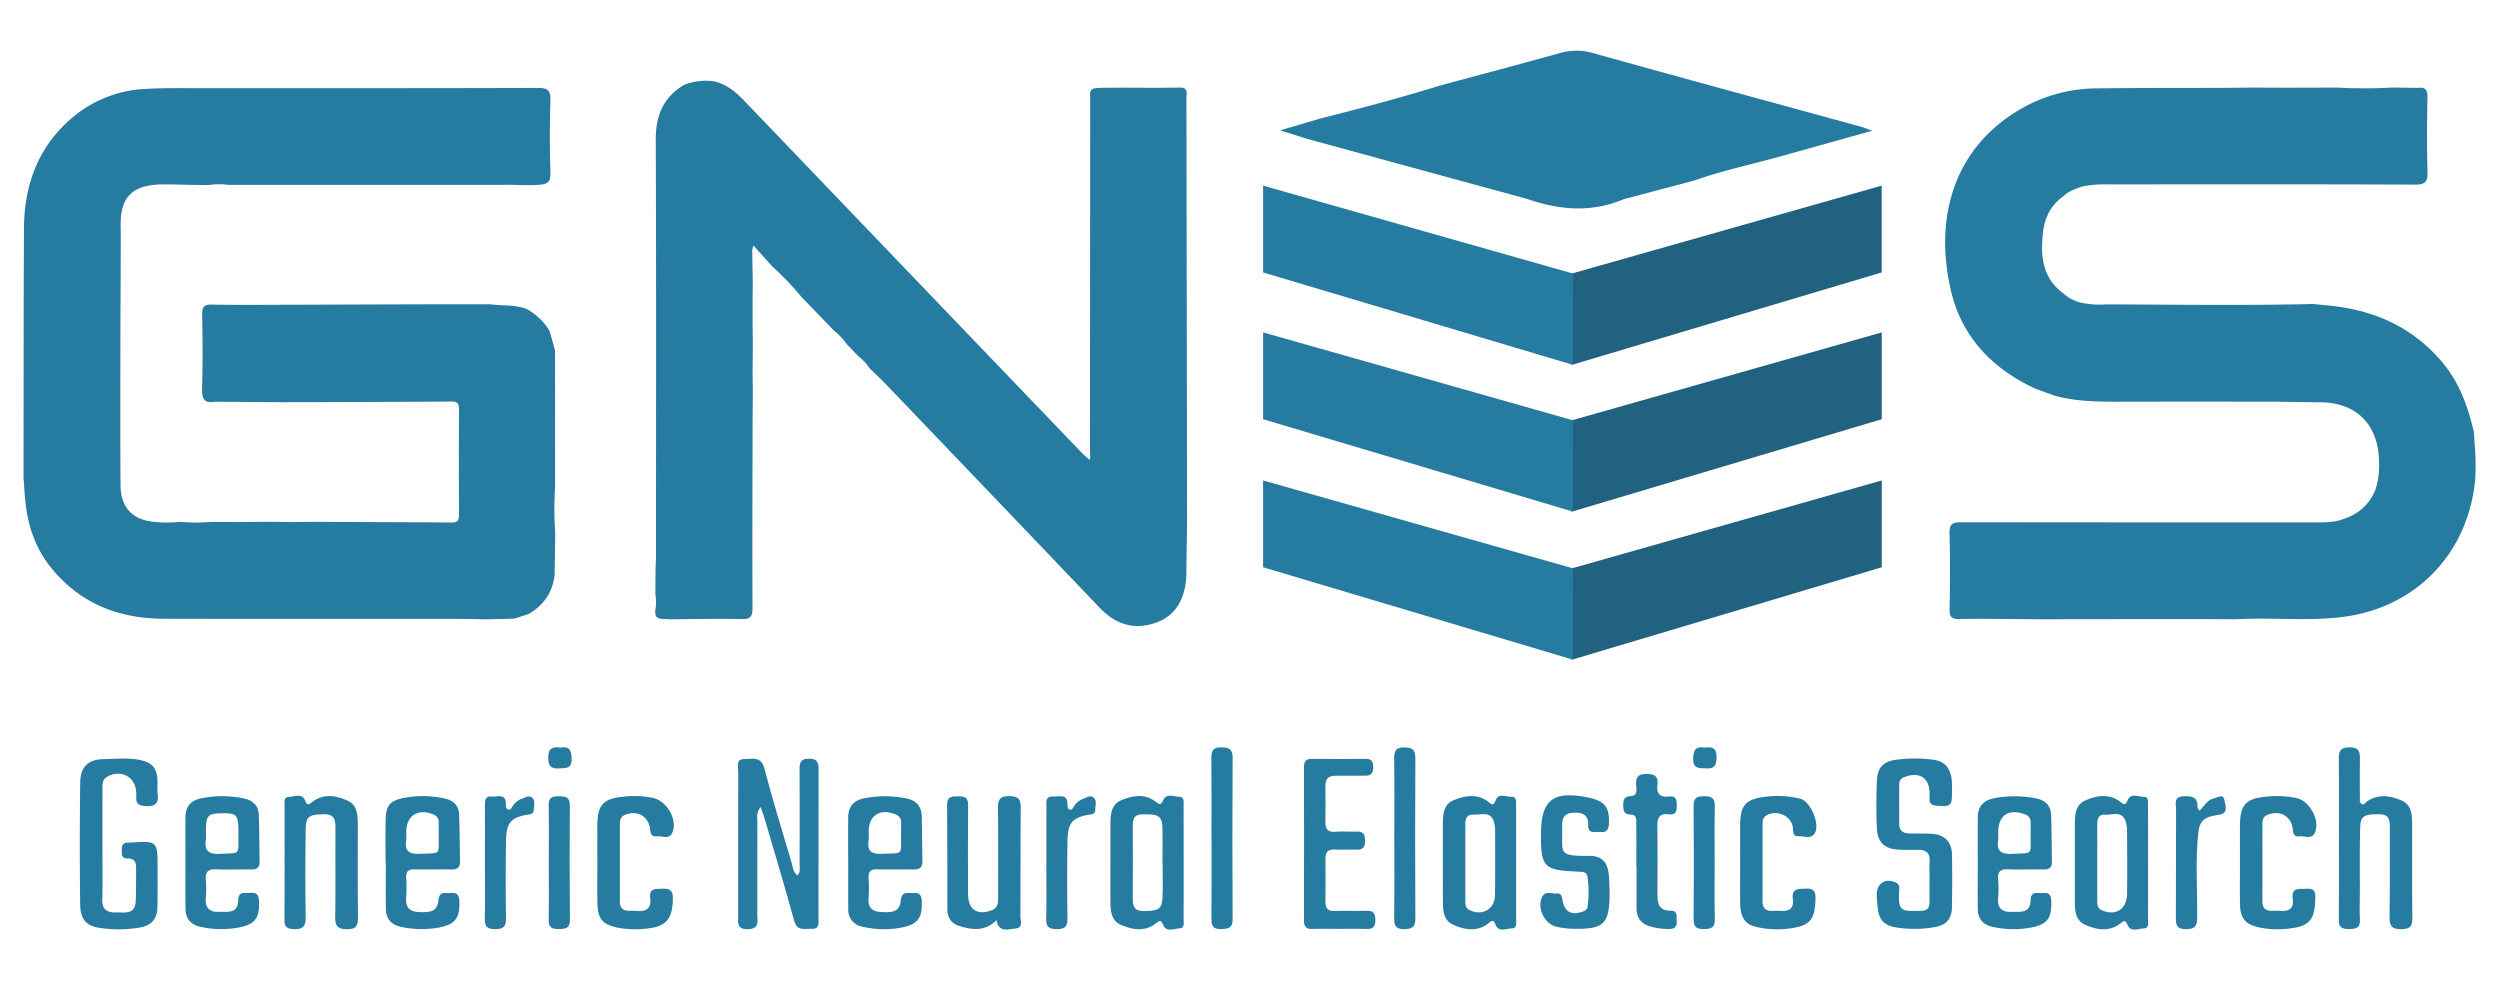 <?xml version="1.0" ?>
<svg xmlns="http://www.w3.org/2000/svg" id="Layer_1" data-name="Layer 1" viewBox="0 0 1000 400">
	<defs>
		<style>.cls-1{fill:#267ba0;}.cls-2{fill:#206280;}</style>
	</defs>
	<path class="cls-1" d="M114.303,160.896c22.12-.079,44.24-.131,66.359-.278,2.396-.016,2.949.943,2.938,3.13q-.103,21.101.003,42.203c.012,2.258-.677,3.081-2.995,3.061-15.381-.136-30.763-.163-46.145-.226q-4.409-.027-8.819-.054-4.4.051-8.8.101-4.847-.062-9.693-.124-5.276.054-10.553.109-6.163-.021-12.326-.041a69.238,69.238,0,0,1-12.307-.055,48.25,48.25,0,0,1-10.594-.001c-8.426-.87-13.081-5.787-13.152-14.551-.146-18.17-.079-36.342-.067-54.514.007-10.109.08-20.218.123-30.327q.012-8.824.025-17.648c-.587-12.586,4.237-17.779,16.737-17.92,3.493-.039,6.987.105,10.481.165q3.933.054,7.865.108a27.155,27.155,0,0,1,7.934-.081l109.148-.002c5.111-.191,9.379.36,14.997-.02,3.812-.257,4.832-1.287,4.71-5.069-.308-9.526-.29-19.074-.011-28.601.115-3.926-.856-5.108-4.983-5.093-45.184.163-90.368.092-135.553.113-7.187.003-14.391-.135-21.556.299A48.407,48.407,0,0,0,30.116,46.075C15.686,57.654,9.709,73.221,9.595,91.283c-.162,25.67-.118,51.341-.162,77.011l-.018,22.899c.275,3.503.434,7.02.847,10.507,1.106,9.336,4.187,17.961,10.122,25.328,11.579,14.373,27.097,20.423,45.14,20.474,38.386.108,76.773.026,115.159.042,4.831.002,9.662.122,14.494.187q5.291-.131,10.583-.262,2.898-.95,5.796-1.9c5.967-3.565,9.562-8.687,10.302-15.685l.237-16.698a133.228,133.228,0,0,1-.044-18.547q-.017-27.23-.034-54.459-1.101-3.929-2.201-7.858a24.668,24.668,0,0,0-8.953-8.633c-4.755-1.937-9.856-1.286-14.777-1.977l-22.018-.01q-29.916.101-59.831.198c-9.828.026-19.658.129-29.482-.067-3.16-.063-3.94.98-3.887,3.995.173,9.825.259,19.66-.029,29.48-.118,4.039.673,6.188,5.156,5.383"/>
	<path class="cls-1" d="M926.901,160.918c15.35-.399,24.665,8.703,24.702,24.137a30.24,30.24,0,0,1-1.481,10.929c-2.744,6.512-7.232,9.927-13.61,11.922-3.848,1.204-7.815,1.059-11.763,1.06q-70.127.016-140.254-.071c-3.555-.009-4.786.75-4.683,4.53.275,10.105.222,20.225.018,30.333-.064,3.162.945,3.911,3.955,3.848,8.055-.168,16.116.004,24.175.041q3.986.029,7.972.058,21.546-.027,43.092-.054,3.984.007,7.967.013,7.021-.01,14.043-.02,6.628.032,13.256.065c1.46-.057,2.919-.127,4.38-.171,13.151-.39,26.348.94,39.459-.907,27.471-3.869,47.379-23.714,51.512-51.143,1.147-7.613.428-15.177-.116-22.761-2.282-9.76-5.532-19.107-11.961-27.013-11.417-14.039-26.478-21.228-44.213-23.299-2.755-.322-5.522-.547-8.283-.817-27.593.664-55.188.229-82.783.157a33.565,33.565,0,0,1-8.766-.469,15.78,15.78,0,0,1-8.069-3.843c-7.669-5.579-9.221-13.476-8.437-22.259.345-6.873,2.63-12.762,8.53-16.818,1.942-2.003,4.208-2.568,7.074-3.696a43.521,43.521,0,0,1,10.809-.903c40.865-.04,81.73-.092,122.594.077,4.138.017,5.092-1.183,4.983-5.109-.274-9.952-.201-19.919-.022-29.876.051-2.848-.799-4.029-3.606-3.72q-5.322-.057-10.644-.114a202.005,202.005,0,0,1-21.923.011q-10.17.027-20.339.054-6.563-.033-13.126-.065-5.321.057-10.643.114c-17.446.057-34.894-.013-52.338.217a61.085,61.085,0,0,0-30.188,8.306c-25.972,15.065-34.749,42.394-27.843,72.399,4.313,18.741,16.636,31.536,34.023,39.499q3.874,1.393,7.747,2.785c10.171,2.715,20.572,2.33,30.95,2.32q28.74-.03,57.481.009"/>
	<path class="cls-1" d="M435.978,179.808q.057,1.703.114,3.407-.088.368-.177.737-.335-.241-.67-.482c-.856-.788-1.755-1.534-2.559-2.372q-67.445-70.304-134.852-140.644c-3.41-3.561-7.022-6.64-11.917-7.864A23.536,23.536,0,0,0,273.726,33.905c-8.414,4.966-11.462,12.346-11.423,22.045.223,55.366.11,110.734.1,166.101-0,1.752-.122,3.505-.188,5.257l-.064,10.535a17.445,17.445,0,0,1-.016,6.171c-.474,4.438,2.951,3.305,5.3,3.709,9.67-.063,19.344-.314,29.007-.092,3.667.084,4.584-.892,4.565-4.56-.131-25.207-.005-50.415.039-75.623q.041-4.877.083-9.753-.045-4.809-.091-9.618.05-4.879.099-9.759-.047-4.365-.094-8.73-.001-5.754-.002-11.508.034-2.606.068-5.213c-.081-4.235-.169-8.469-.227-12.704a10.853,10.853,0,0,1,.519-1.929c2.759,3.064,5.138,5.706,7.517,8.348a114.547,114.547,0,0,1,11.505,12.028q4.817,4.995,9.635,9.991l3.408,3.536a29.311,29.311,0,0,1,5.43,5.733q2.208,2.297,4.415,4.594a20.678,20.678,0,0,1,4.486,4.794c2.474,2.438,5.011,4.818,7.413,7.326q42.319,44.18,84.569,88.427c6.443,6.769,13.859,9.166,22.665,6.045,7.953-2.819,12.006-9.867,12.107-19.973.065-6.446.182-12.891.276-19.337l-.251-170.657c-.001-1.601.746-3.724-1.98-4.065q-4.447.05-8.894.1l-14.887-.055q-4.003.024-8.005.048c-2.386.195-5.365-.367-4.725,3.696"/>
	<path class="cls-1" d="M610.95,79.605c13.054,4.486,25.66,5.508,38.515.076l28.175-7.458c10.605-3.75,21.585-6.161,32.421-9.085,12.594-3.519,25.188-7.037,38.859-10.857-2.183-.77-3.333-1.257-4.528-1.585C708.582,40.877,672.745,31.154,636.981,21.171a23.415,23.415,0,0,0-13.187.107C607.751,25.746,591.649,30,575.569,34.335,559.855,39.261,543.92,43.387,527.97,47.457c-4.943,1.458-9.885,2.916-15.927,4.698,4.385,1.374,7.545,2.364,10.705,3.355"/>
	<polygon class="cls-2" points="628.81 168.104 628.747 204.658 752.708 167.683 752.708 132.96 628.81 168.104"/>
	<polygon class="cls-1" points="629.134 168.104 629.197 204.658 505.237 167.683 505.237 132.96 629.134 168.104"/>
	<polygon class="cls-2" points="628.81 227.324 628.747 263.877 752.708 226.902 752.708 192.179 628.81 227.324"/>
	<polygon class="cls-1" points="629.134 227.324 629.197 263.877 505.237 226.902 505.237 192.179 629.134 227.324"/>
	<polygon class="cls-2" points="628.762 109.398 628.699 145.952 752.66 108.977 752.66 74.254 628.762 109.398"/>
	<polygon class="cls-1" points="629.134 109.398 629.197 145.952 505.237 108.977 505.237 74.254 629.134 109.398"/>
	<path class="cls-1" d="M304.277,322.821c-1.872,2.186-1.322,4.018-1.327,5.69-.041,12.47.025,24.94-.02,37.41-.01,2.604.933,5.657-3.76,5.757-4.661.099-3.906-2.797-3.908-5.506-.011-19.219-.033-38.437.04-57.656.007-1.923-1.132-4.899,2.553-4.89,3.134.008,6.571-1.256,7.897,3.783,3.349,12.726,7.234,25.311,10.965,37.934.473,1.601.433,3.502,2.278,4.811,1.301-1.369.842-3.025.846-4.488.042-12.617.071-25.234-.009-37.85-.018-2.747.38-4.354,3.777-4.346,3.354.008,3.839,1.554,3.83,4.327-.063,19.805-.023,39.611-.049,59.417-.003,1.972.498,4.474-2.789,4.31-2.702-.135-5.741,1.132-6.934-3.237-3.738-13.681-7.855-27.258-11.841-40.871C305.427,326.05,304.92,324.717,304.277,322.821Z"/>
	<path class="cls-1" d="M40.967,337.46c0,7.486.133,14.975-.053,22.456-.101,4.07,2.149,5.157,5.493,5.05,3.318-.106,7.607,1.078,7.865-4.4.207-4.393.15-8.799.174-13.2.012-2.274-.511-4.035-3.412-3.967-2.742.064-2.249-2.09-2.307-3.804-.065-1.917.975-2.618,2.744-2.546a4.094,4.094,0,0,0,.44-.007c11.124-.749,11.128-.749,11.123,10.521-.003,5.137.052,10.276-.06,15.411-.095,4.334-2.131,7.079-6.628,7.963a50.32,50.32,0,0,1-15.755.321c-6.106-.731-8.445-3.358-8.524-9.72q-.3-24.215.011-48.435c.095-6.523,3.23-9.376,9.671-9.467,4.82-.068,9.696-.657,14.473.419,4.828,1.088,6.602,3.349,6.78,8.316.063,1.759-.164,3.548.072,5.278.566,4.141-1.469,5.026-5.11,4.77-2.388-.167-3.563-.963-3.457-3.398.032-.732-.003-1.468-.036-2.201-.285-6.195-6.345-9.279-11.732-6.025-1.872,1.131-1.745,2.897-1.748,4.646q-.023,11.008-.006,22.017Z"/>
	<path class="cls-1" d="M771.815,352.186c0-2.64-.086-5.283.023-7.918.125-3.027-1.394-4.281-4.229-4.312-2.493-.027-4.986-.004-7.479-.058-6.062-.13-9.119-2.717-9.389-8.667-.285-6.292-.257-12.617.015-18.911.222-5.132,2.408-7.604,7.356-8.373a55.897,55.897,0,0,1,15.319-.026c4.458.541,6.634,3.413,7.221,7.611a38.519,38.519,0,0,1,.135,5.271c.006,5.585-.412,5.88-6.033,5.486-1.982-.139-3.049-.764-2.939-2.858.038-.731.002-1.466-.003-2.199-.037-6.146-4.135-8.711-10.071-6.391a2.912,2.912,0,0,0-2.061,2.997c-.012,5.279.002,10.558.003,15.837 0,2.648,1.639,3.61,3.96,3.695,2.93.107,5.868-.002,8.796.136,5.245.247,8.243,3.08,8.348,8.229.148,7.182.125,14.372-.03,21.555-.09,4.175-2.31,6.739-6.572,7.507a47.102,47.102,0,0,1-15.699.187c-4.455-.685-6.858-2.941-7.326-7.346-.2-1.884-.443-3.774-.467-5.664-.059-4.629,3.501-6.888,7.644-4.967,1.813.841,1.37,2.467,1.305,3.827-.398,8.231,1.289,7.602,8.996,7.487,2.191-.033,3.169-1.208,3.163-3.335-.009-2.933-.002-5.866-.002-8.799Z"/>
	<path class="cls-1" d="M935.565,335.395c-.002-10.562.082-21.126-.053-31.687-.041-3.181.522-4.768,4.292-4.776,3.945-.008,4.224,1.96,4.16,4.943-.107,4.986-.048,9.975-.004,14.963.009.966-.367,2.2.764,2.771,1.041.527,1.454-.654,2.136-1.108,4.54-3.022,9.321-2.266,13.826-.289,3.942,1.73,4.162,5.704,4.171,9.447.03,12.47-.091,24.941.08,37.408.047,3.401-.854,4.597-4.436,4.611-3.732.015-4.734-1.221-4.674-4.82.195-11.88.037-23.765.098-35.647.016-3.054-.1-5.485-4.258-5.508-5.933-.033-7.467.604-7.602,5.277-.247,8.502-.109,17.015-.127,25.523-.008,3.814-.157,7.636.034,11.44.174,3.48-1.808,3.632-4.456,3.668-2.691.037-4.034-.594-3.998-3.649C935.646,357.108,935.567,346.251,935.565,335.395Z"/>
	<path class="cls-1" d="M606.456,345.156c.001,7.469.026,14.937-.021,22.405-.009,1.506.536,3.776-1.759,3.811-2.193.034-5.206,1.722-6.492-1.572-.81-2.075-1.408-1.56-2.725-.522-4.489,3.538-9.47,2.697-14.093.665-4.32-1.899-4.2-6.273-4.208-10.273q-.031-14.937-.013-29.874c.009-3.889.184-8.032,4.377-9.74,4.521-1.842,9.372-2.689,13.755.62,1.416,1.069,2.049,1.903,2.975-.538,1.156-3.048,4.079-1.371,6.185-1.442,2.372-.08,1.999,2.069,2.005,3.614C606.472,329.926,606.455,337.541,606.456,345.156ZM586.122,344.848q0,3.739 0,7.479.002,3.959.01,7.919c.005,1.486.022,2.936,1.642,3.762,4.943,2.521,10.125-.289,10.215-5.764.144-8.796.071-17.596.059-26.394a12.256,12.256,0,0,0-.339-2.605c-1.111-5.02-5.153-3.239-8.238-3.404-3.097-.165-3.381,2.082-3.359,4.49C586.156,335.17,586.125,340.009,586.122,344.848Z"/>
	<path class="cls-1" d="M473.463,345.065c.001,7.467.028,14.935-.022,22.402-.01,1.501.58,3.801-1.666,3.886-2.198.084-5.205,1.733-6.553-1.466-.785-1.864-1.24-1.864-2.69-.679-4.447,3.636-9.439,2.758-14.075.785-4.347-1.851-4.286-6.212-4.292-10.223q-.023-14.935.004-29.87c.01-3.884.159-8.023,4.303-9.79,4.506-1.922,9.408-2.801,13.734.539,1.892,1.461,2.147,1.283,3.207-.823,1.296-2.576,4.219-1.182,6.381-1.09,2.01.085,1.65,2.081,1.655,3.487C473.477,329.838,473.462,337.452,473.463,345.065Zm-8.422.267-.068-0c0-4.985.136-9.974-.037-14.953-.185-5.319-4.207-4.531-7.731-4.64-3.872-.119-4.119,2.256-4.099,5.187q.098,13.858-.001,27.717c-.023,3.174-.017,5.816,4.432,5.777,5.872-.052,7.219-.671,7.456-5.454C465.217,354.433,465.041,349.879,465.041,345.333Z"/>
	<path class="cls-1" d="M859.231,345.058c.002,7.483.03,14.967-.022,22.45-.01,1.501.582,3.792-1.7,3.865-2.209.071-5.215,1.696-6.562-1.506-.861-2.048-1.43-1.517-2.754-.499-4.532,3.483-9.508,2.597-14.137.531-4.121-1.839-4.115-6.037-4.122-9.908q-.029-15.187.006-30.374c.013-3.743.241-7.716,4.186-9.444,4.514-1.976,9.385-2.815,13.781.405,1.706,1.249,2.154,1.766,3.245-.674,1.21-2.708,4.183-1.219,6.339-1.175,2.033.041,1.721,2.021,1.725,3.439C859.243,329.798,859.229,337.428,859.231,345.058Zm-20.329-.43q0,7.697.001,15.395c.001,1.632-.028,3.261,1.839,4.082,5.508,2.422,10.017-.419,10.085-6.53.093-8.356.046-16.714-.002-25.071a12.81,12.81,0,0,0-.553-3.888c-1.482-4.493-5.319-2.56-8.252-2.741-2.821-.175-3.142,1.999-3.129,4.239C838.923,334.951,838.902,339.79,838.902,344.628Z"/>
	<path class="cls-1" d="M154.234,345.144c0-5.865-.127-11.733.037-17.594.152-5.418,1.87-7.281,7.088-8.351a40.372,40.372,0,0,1,16.557.218c3.36.705,5.589,2.769,5.732,6.287.256,6.295.229,12.6.353,18.901.049,2.529-1.287,3.238-3.608,3.192-4.837-.095-9.68.057-14.516-.055-2.399-.056-3.517.732-3.388,3.261a59.013,59.013,0,0,1-.021,7.914c-.322,3.844,1.124,5.718,5.105,5.902,5.507.256,7.302-.551,7.835-4.955.44-3.636,2.957-2.438,4.919-2.656,2.401-.266,3.334.782,3.42,3.275.234,6.734-1.63,9.305-8.25,10.556a38.939,38.939,0,0,1-14.824-.236c-4.011-.783-6.255-3.092-6.318-7.186-.094-6.156-.025-12.315-.025-18.473Zm21.25-10.975c0-1.75.035-3.5-.011-5.249a3.098,3.098,0,0,0-1.989-3.067c-6.133-2.658-10.966.326-10.978,6.84a24.13,24.13,0,0,1-.026,3.496c-.643,4.286,1.189,5.518,5.365,5.338C176.458,341.155,175.429,342.337,175.484,334.169Z"/>
	<path class="cls-1" d="M74.178,344.644c.001-6.011-.057-12.022.021-18.032.053-4.084,2.245-6.458,6.237-7.273a42.029,42.029,0,0,1,16.995.008c3.575.73,5.919,2.738,6.074,6.452.261,6.294.239,12.599.337,18.899.034,2.208-1.024,3.129-3.251,3.091-4.691-.078-9.393.175-14.073-.067-3.366-.174-4.46,1.135-4.194,4.325a40.214,40.214,0,0,1-.003,7.031c-.371,3.981,1.44,5.851,5.264,5.668,3.304-.158,7.633.93,7.703-4.597.05-3.944,2.884-2.795,5.02-2.992,2.503-.231,3.235,1.025,3.309,3.409.212,6.767-1.605,9.227-8.332,10.484a38.763,38.763,0,0,1-14.823-.26c-4.012-.799-6.21-3.149-6.263-7.237C74.117,357.253,74.177,350.948,74.178,344.644Zm21.204-10.709c-0-8.034-.438-8.636-6.26-8.614-5.998.022-6.721.761-6.745,6.902a26.22,26.22,0,0,1-.026,3.519c-.604,4.291.846,6.029,5.492,5.797C96.448,341.109,95.26,342.287,95.382,333.936Z"/>
	<path class="cls-1" d="M339.272,344.855c0-6.011-.049-12.022.017-18.032.047-4.263,2.253-6.704,6.477-7.527a43.555,43.555,0,0,1,16.565.019c4.019.756,6.257,3.049,6.363,7.15.155,6.006.158,12.016.27,18.023.046,2.447-1.09,3.36-3.498,3.309-4.837-.102-9.681.091-14.514-.069-2.725-.09-3.666.97-3.515,3.596a58.342,58.342,0,0,1-.01,7.913c-.296,3.734,1.325,5.339,4.982,5.565,5.554.343,7.503-.527,7.94-4.817.368-3.62,2.802-2.604,4.812-2.786,2.288-.207,3.435.558,3.547,3.16.298,6.867-1.619,9.527-8.538,10.749a37.5,37.5,0,0,1-15.255-.445,6.672,6.672,0,0,1-5.599-6.898c-.072-6.303-.02-12.607-.02-18.911Zm21.168-10.698c0-1.752.038-3.505-.012-5.255a3.091,3.091,0,0,0-2.01-3.056c-6.259-2.676-10.945.215-10.955,6.827a24.14,24.14,0,0,1-.026,3.5c-.64,4.278,1.165,5.536,5.361,5.354C361.419,341.152,360.386,342.339,360.44,334.157Z"/>
	<path class="cls-1" d="M791.093,344.983c-.004-6.011-.043-12.022.008-18.032.038-4.485,2.361-6.906,6.795-7.712a43.593,43.593,0,0,1,16.563.133c3.575.718,5.852,2.811,5.99,6.528.232,6.295.222,12.599.315,18.899.034,2.285-1.196,3.025-3.344,2.991-4.691-.074-9.389.12-14.073-.068-2.957-.118-4.364.734-4.097,3.914a43.154,43.154,0,0,1-.002,7.47c-.363,4.004,1.49,5.823,5.292,5.645,3.311-.155,7.61.9,7.687-4.624.055-3.975,2.963-2.701,5.065-2.92,2.576-.268,3.167,1.136,3.226,3.461.17,6.681-1.597,9.083-7.988,10.323a37.956,37.956,0,0,1-15.682-.308c-3.538-.794-5.661-3.086-5.722-6.792C791.022,357.59,791.097,351.286,791.093,344.983Zm21.162-11.014c0-1.752.052-3.506-.016-5.255a3.021,3.021,0,0,0-2.177-2.925c-6.527-2.502-10.767.25-10.775,7.072a19.952,19.952,0,0,1-.023,3.063c-.705,4.448,1.093,5.834,5.549,5.613C813.305,341.115,812.201,342.338,812.256,333.969Z"/>
	<path class="cls-1" d="M398.63,368.073c-4.763,4.709-10.108,3.902-15.36,2.159-2.839-.943-4.323-3.382-4.327-6.514-.018-13.935.023-27.871-.104-41.805-.03-3.299,1.813-3.361,4.245-3.389,2.523-.029,4.194.264,4.162,3.477-.119,11.88-.065,23.763-.029,35.645.019,6.196,3.648,8.634,9.497,6.464,2.417-.896,2.548-2.917,2.546-5.056-.015-11.882.089-23.765-.064-35.644-.043-3.381.551-5.003,4.512-4.982,3.857.021,4.615,1.451,4.578,4.92-.155,14.374-.024,28.75-.115,43.125-.011,1.796,1.193,4.717-1.967,4.929C403.384,371.59,399.503,373.309,398.63,368.073Z"/>
	<path class="cls-1" d="M113.824,345.002c0-7.482-.025-14.964.022-22.445.01-1.508-.537-3.781,1.768-3.812,2.194-.029,5.213-1.727,6.491,1.594.82,2.131,1.454,1.479,2.737.48,4.518-3.516,9.494-2.652,14.121-.596,4.105,1.824,4.153,6.016,4.158,9.896.017,12.176-.072,24.354.059,36.528.035,3.287-.368,5.116-4.443,5.045-3.747-.065-4.707-1.282-4.65-4.853.187-11.733.007-23.472.093-35.207.025-3.432-.169-6.056-4.772-5.938-5.683.146-7.059.804-7.13,5.8-.166,11.734-.219,23.474-.002,35.206.072,3.907-1.16,5.176-5.025,4.949-2.783-.164-3.491-1.239-3.461-3.76C113.882,360.26,113.824,352.631,113.824,345.002Z"/>
	<path class="cls-1" d="M535.543,371.549c-3.52-0-7.043-.093-10.558.031-2.449.087-3.404-.854-3.398-3.326q.078-30.796.01-61.593c-.004-2.256.912-3.133,3.154-3.111q10.778.105,21.557.003c2.403-.024,2.973,1.182,2.968,3.288-.005,2.078-.574,3.42-2.926,3.419-3.959-.002-7.92.113-11.877.041-2.871-.053-4.373.986-4.309,4.072.101,4.837.051,9.678.006,14.517-.025,2.676.889,4.063,3.887,3.819,2.914-.237,5.865.04,8.794-.068,2.684-.099,3.15,1.448,3.156,3.634.006,2.218-.54,3.698-3.195,3.597-2.929-.111-5.872.11-8.796-.054-2.581-.145-3.842.768-3.824,3.431q.059,8.798-.004,17.596c-.014,2.547,1.02,3.664,3.714,3.553,4.246-.174,8.508.08,12.755-.083,2.807-.108,3.471,1.157,3.49,3.695.02,2.66-.918,3.695-3.606,3.578C542.881,371.429,539.209,371.549,535.543,371.549Z"/>
	<path class="cls-1" d="M238.927,344.633c0-4.836-.02-9.672.004-14.508.039-7.942,2.233-10.633,10.103-11.404a37.174,37.174,0,0,1,12.231.462c5.562,1.309,9.906,8.751,7.655,13.886-1.278,2.914-4.153,1.179-6.298,1.472-1.881.257-2.391-.973-2.563-2.714-.531-5.387-5.305-7.998-10.276-5.768-1.632.732-1.843,2.119-1.843,3.644 0,10.258.018,20.516-.011,30.774-.007,2.514,1.055,3.864,3.649,3.842a27.002,27.002,0,0,1,3.076.036c3.877.414,5.951-1.03,5.437-5.175-.49-3.952,2.154-3.597,4.751-3.69,2.772-.099,4.323.378,4.298,3.768-.059,8.136-2.538,11.458-10.469,12.167a38.323,38.323,0,0,1-11.809-.389c-5.661-1.259-7.727-3.412-7.876-9.258-.146-5.711-.032-11.43-.032-17.145Z"/>
	<path class="cls-1" d="M696.059,345.102c-.005-4.985-.023-9.97-.001-14.955.035-7.852,2.019-10.388,9.643-11.372a38.145,38.145,0,0,1,14.401.699c4.158,1.066,8.132,10.464,5.729,13.956-1.586,2.305-4.33.967-6.549,1.065-2.082.092-2.002-1.618-2.107-3.131-.339-4.89-6.354-7.752-10.698-5.148-1.356.813-1.44,2.101-1.441,3.439-.005,10.263.03,20.526-.025,30.789-.015,2.826,1.29,4.013,4.019,3.907a31.13,31.13,0,0,1,3.517.013c3.419.255,5.045-1.357,4.6-4.69-.593-4.437,2.211-4.036,5.168-4.215,3.736-.226,3.968,1.774,3.874,4.627-.248,7.538-2.158,10.079-9.488,11.183a36.935,36.935,0,0,1-14.828-.653c-4.473-1.16-5.678-4.764-5.778-8.801C695.961,356.248,696.064,350.674,696.059,345.102Z"/>
	<path class="cls-1" d="M895.985,345.07c-.001-4.984-.02-9.968.004-14.952.037-7.962,2.217-10.634,10.103-11.402a37.906,37.906,0,0,1,12.669.543c5.157,1.246,9.413,8.984,7.173,13.837-1.318,2.856-4.179,1.15-6.335,1.426-1.915.245-2.342-1.072-2.493-2.781-.467-5.303-5.304-7.924-10.309-5.722-1.645.724-1.836,2.115-1.835,3.641.008,10.261.045,20.523-.005,30.784-.014,2.839,1.319,3.995,4.034,3.89a31.672,31.672,0,0,1,3.517.014c3.406.249,5.044-1.324,4.595-4.681-.664-4.965,2.768-3.958,5.615-4.164,3.767-.272,3.444,2.204,3.368,4.605-.246,7.711-2.374,10.354-9.93,11.246a36.695,36.695,0,0,1-12.241-.326c-5.713-1.256-7.766-3.437-7.901-9.246C895.885,356.213,895.986,350.641,895.985,345.07Z"/>
	<path class="cls-1" d="M643.858,356.943c-.089,12.803-2.063,14.791-14.852,14.572a32.05,32.05,0,0,1-6.507-.845c-4.799-1.092-7.884-7.766-5.548-12.068,1.276-2.351,3.693-1.014,5.596-1.232,1.645-.189,2.155.867,2.404,2.424.749,4.687,3.231,6.321,7.42,5.071,1.135-.338,2.458-.778,2.628-2.065a42.258,42.258,0,0,0-.029-12.256c-.319-1.977-2.34-1.826-3.974-1.897-13.546-.587-14.691-1.788-14.603-15.216.088-13.335,4.683-17.051,18.044-14.59,7.465,1.375,9.435,3.833,9.118,10.768-.116,2.539-1.154,3.451-3.515,3.184-1.966-.222-4.869,1.021-4.751-2.702.137-4.303-2.406-5.16-5.967-5.013-3.703.152-4.549,2.305-4.452,5.593.314,10.696-2.22,11.752,10.83,11.676,4.999-.029,7.375,2.528,7.82,7.571C643.723,352.251,643.75,354.601,643.858,356.943Z"/>
	<path class="cls-1" d="M654.536,346.572c0-5.721.026-11.441-.017-17.161-.012-1.575.175-3.563-2.183-3.565-2.723-.002-3.02-1.544-3.04-3.713-.021-2.221.413-3.535,3.071-3.699,2.89-.178,2.167-2.796,2.079-4.484-.168-3.216.928-4.38,4.265-4.361,3.262.019,4.67,1.071,4.266,4.318-.451,3.626,1.081,5.151,4.746,4.686,2.779-.352,2.967,1.498,2.998,3.636.033,2.262-.467,3.879-3.128,3.509-3.876-.539-4.715,1.42-4.66,4.844.146,9.092.072,18.188.043,27.282-.012,3.607.725,6.464,5.222,6.402,3.044-.042,2.359,2.294,2.492,4.109.16,2.187-.659,3.198-3.003,3.221a25.945,25.945,0,0,1-8.214-1.231c-3.225-1.039-4.863-3.585-4.855-7.073.013-5.573.003-11.147.003-16.72Z"/>
	<path class="cls-1" d="M557.722,334.671c.001-10.404.083-20.808-.051-31.21-.039-3.049.606-4.555,4.092-4.496,3.166.054,4.4.93,4.383,4.26q-.166,32.089-0,64.179c.017,3.313-1.164,4.207-4.364,4.253-3.472.049-4.154-1.373-4.114-4.457C557.807,356.359,557.722,345.515,557.722,334.671Z"/>
	<path class="cls-1" d="M484.593,335.269c0-10.702.072-21.404-.047-32.104-.032-2.921.735-4.276,3.934-4.223,2.958.049,4.588.532,4.568,4.073q-.184,32.323-0,64.648c.021,3.631-1.75,3.876-4.63,3.971-3.335.111-3.867-1.441-3.84-4.262.104-10.701.042-21.403.042-32.104Z"/>
	<path class="cls-1" d="M879.827,324.287c1.95-1.893,3.077-4.4,5.708-4.931,1.517-.306,3.806-2.071,4.241.785.3,1.971,1.885,5.322-2.391,5.771-.866.091-1.709.389-2.571.547-3.344.611-5.027,2.66-5.413,5.987-1.339,11.559-.428,23.155-.528,34.732-.03,3.494-1.165,4.544-4.616,4.487-3.225-.053-3.936-1.311-3.916-4.222.102-14.528.006-29.057.088-43.584.012-2.192-1.223-5.194,3.085-5.372,3.525-.146,5.718.531,5.483,4.565C878.985,323.273,879.293,323.512,879.827,324.287Z"/>
	<path class="cls-1" d="M193.973,344.804c.001-7.483.013-14.966-.007-22.449-.005-2.029.004-4.071,2.874-3.75,2.16.241,5.412-1.41,5.525,2.884.022.827-.165,1.918.859,2.281,1.155.41,1.404-.791,1.888-1.423a7.049,7.049,0,0,1,3.353-2.743c1.455-.442,3.083-1.832,4.507-.44,1.245,1.218.544,3.077.544,4.65.001,2.146-1.747,1.88-3.159,2.165-6.272,1.266-7.868,3.31-7.972,10.983q-.205,15.184.008,30.371c.047,3.24-1.012,4.308-4.302,4.328-3.402.02-4.254-1.247-4.179-4.407C194.093,359.773,193.972,352.287,193.973,344.804Z"/>
	<path class="cls-1" d="M418.563,344.881c0-7.338-.019-14.676.012-22.014.008-1.98-.525-4.486,2.787-4.267,2.353.156,5.741-1.291,5.619,3.259-.019.692-.051,1.585.768,1.894,1.179.444,1.437-.719,1.915-1.353a7.142,7.142,0,0,1,3.333-2.773c1.459-.469,3.088-1.816,4.527-.51,1.304,1.184.567,3.062.592,4.634.035,2.135-1.668,1.936-3.104,2.224-6.339,1.271-7.923,3.271-8.032,10.927q-.216,15.187.003,30.378c.043,3.177-.897,4.39-4.249,4.389-3.312-.001-4.342-1.086-4.259-4.336.191-7.48.061-14.968.061-22.453Z"/>
	<path class="cls-1" d="M219.517,345.055c0-7.633.104-15.268-.05-22.898-.062-3.061,1.311-3.684,4.001-3.65,2.656.034,4.486.206,4.461,3.674q-.163,22.897.036,45.797c.029,3.5-1.888,3.584-4.506,3.631-2.702.048-4.055-.607-3.994-3.657C219.619,360.323,219.516,352.688,219.517,345.055Z"/>
	<path class="cls-1" d="M685.869,345.28c0,7.484-.112,14.97.052,22.45.071,3.244-1.371,3.897-4.257,3.899-2.894.002-4.246-.648-4.218-3.903q.199-22.669-.001-45.342c-.029-3.265,1.335-3.896,4.221-3.895,2.888,0,4.325.658,4.255,3.901C685.758,330.017,685.869,337.65,685.869,345.28Z"/>
	<path class="cls-1" d="M681.767,299.029c3.138-.436,4.968.217,4.873,4.068-.08,3.222-.973,4.463-4.27,4.27-2.759-.162-5.197.202-5.107-3.921C677.336,300.088,678.246,298.404,681.767,299.029Z"/>
	<path class="cls-1" d="M224.171,299.034c3.561-.639,4.389,1.033,4.482,4.408.115,4.185-2.329,3.748-5.056,3.919-3.273.206-4.27-1.03-4.323-4.257C219.213,299.319,221.033,298.572,224.171,299.034Z"/>
</svg>
